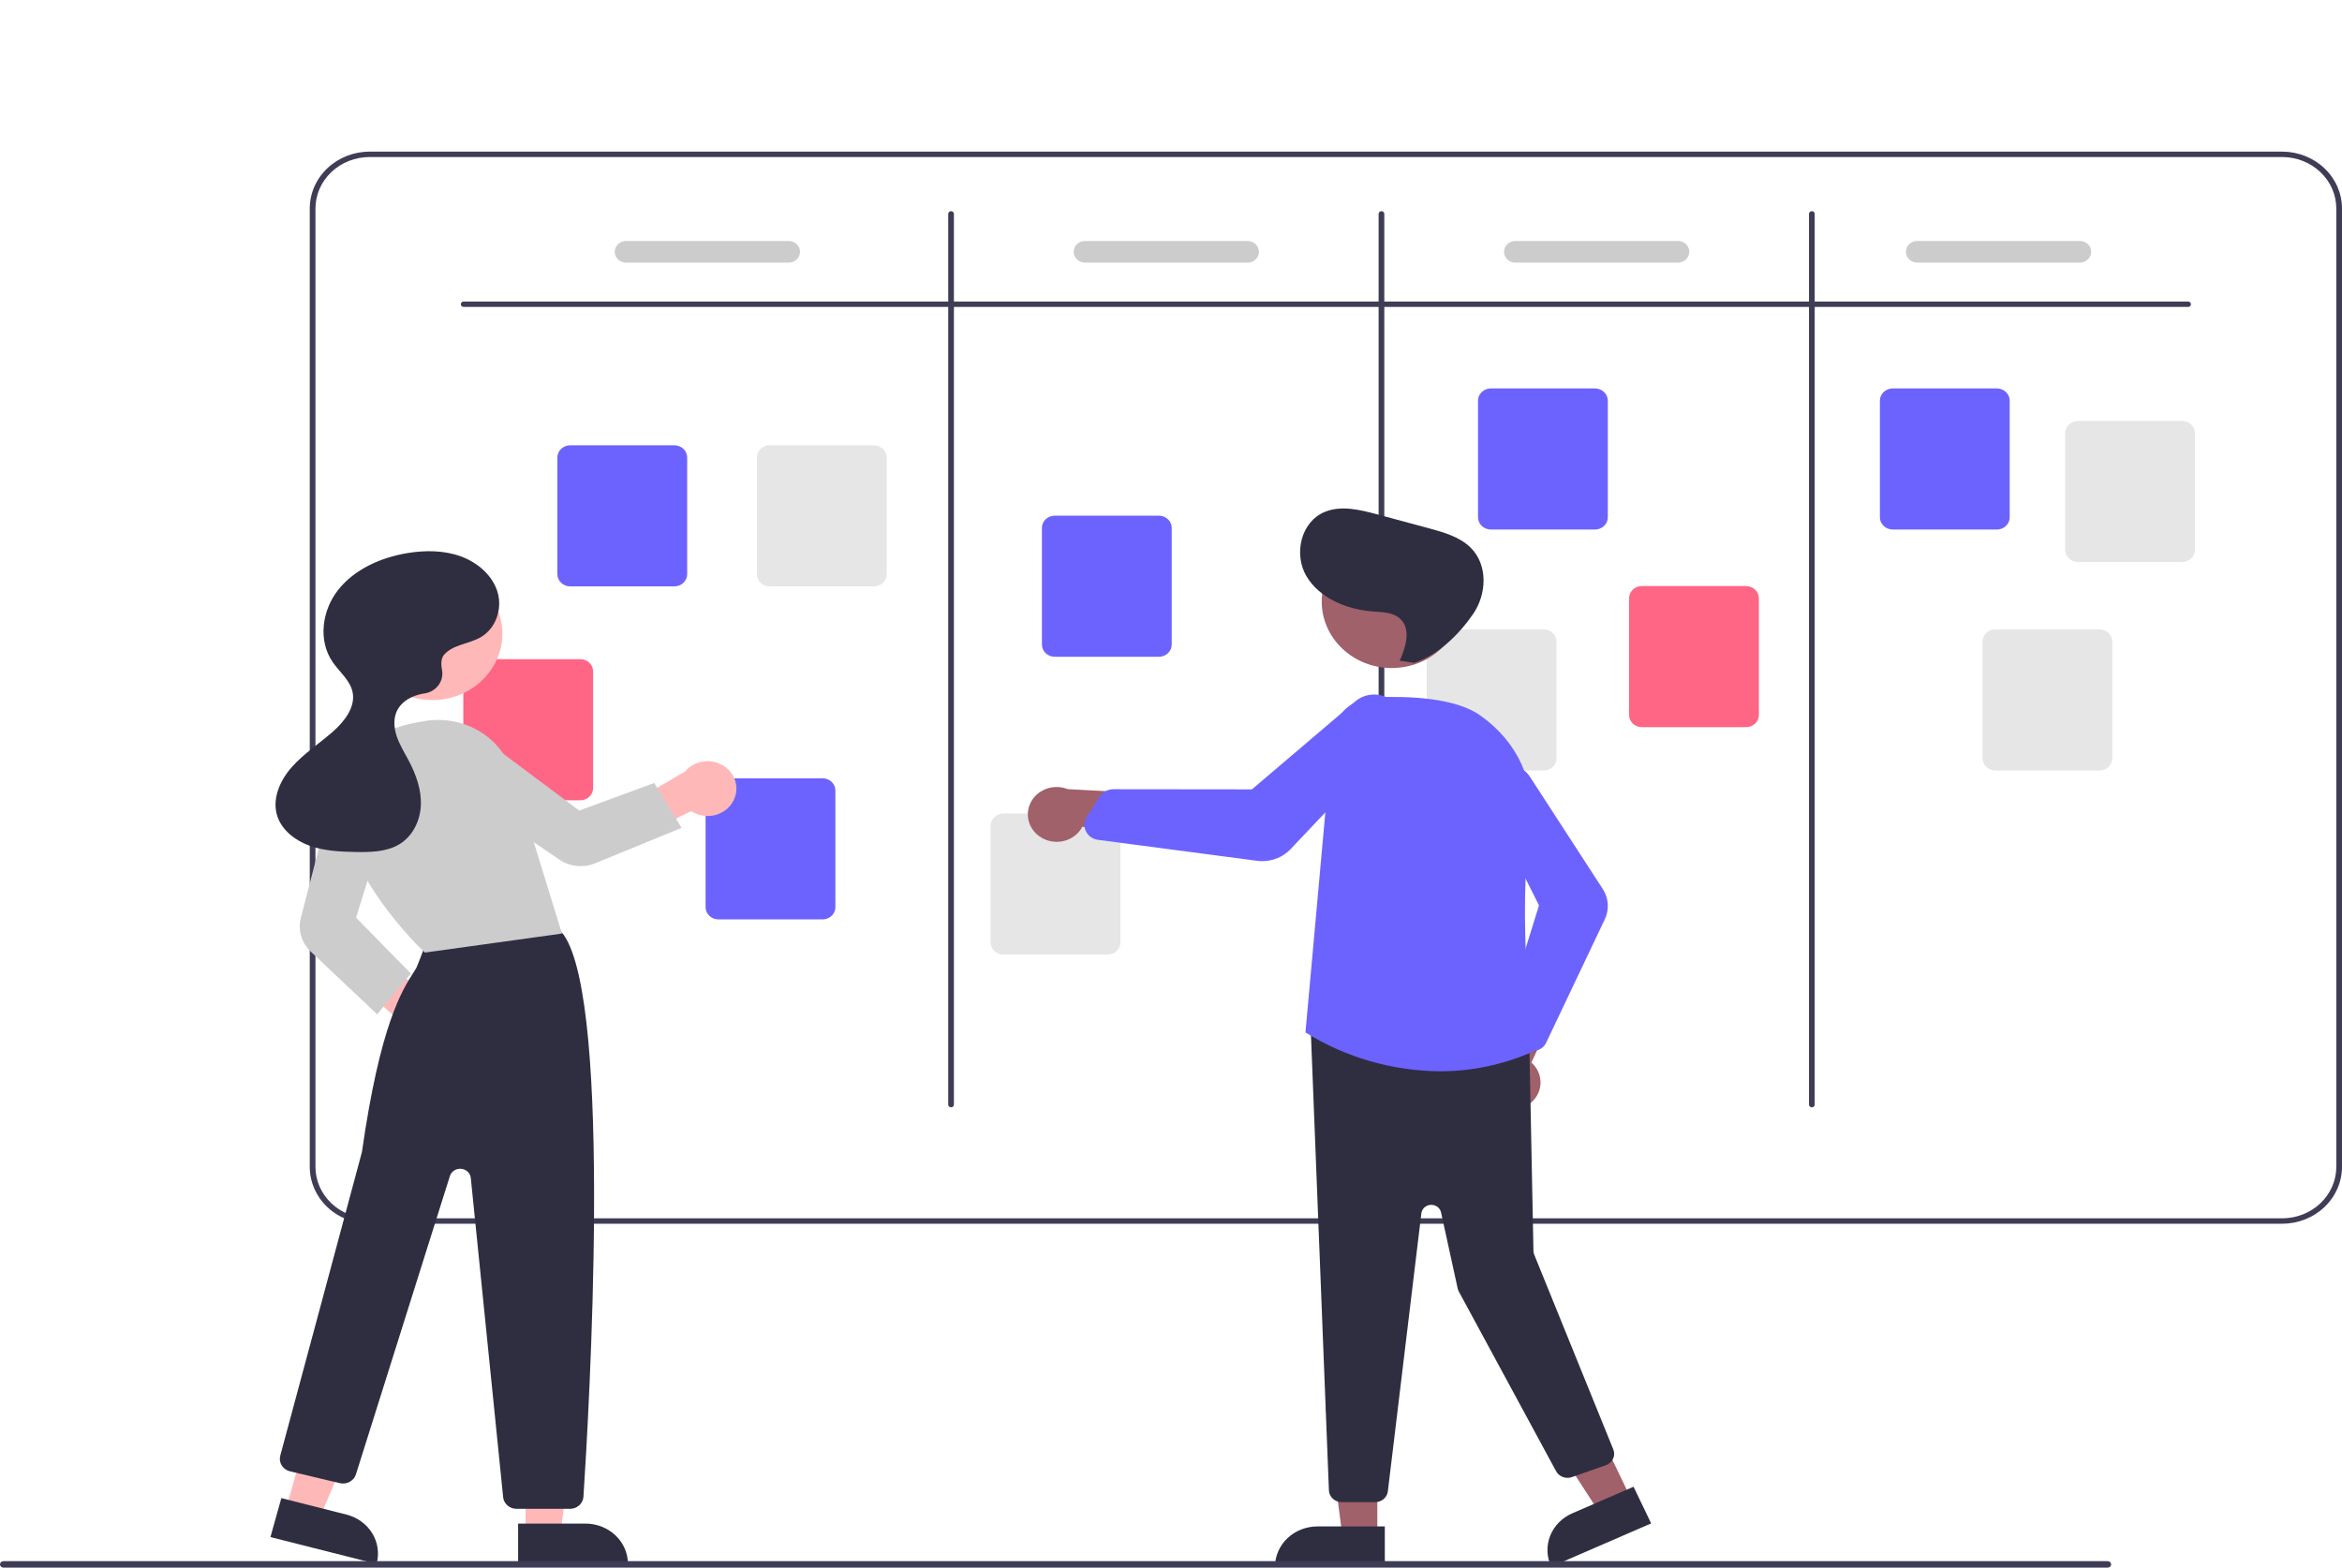 <svg width="723" height="484" viewBox="0 0 723 484" fill="none" xmlns="http://www.w3.org/2000/svg">
<g clip-path="url(#clip0)">
<path d="M704.522 46.811H114.103C109.204 46.816 104.507 48.667 101.043 51.958C97.579 55.249 95.63 59.711 95.625 64.365V360.277C95.63 364.931 97.579 369.393 101.043 372.684C104.507 375.975 109.204 377.826 114.103 377.831H704.522C709.421 377.826 714.118 375.975 717.582 372.684C721.046 369.393 722.995 364.931 723 360.277V64.365C722.995 59.711 721.046 55.249 717.582 51.958C714.118 48.667 709.421 46.816 704.522 46.811ZM721.24 360.277C721.236 364.488 719.474 368.526 716.339 371.504C713.205 374.481 708.955 376.156 704.522 376.16H114.103C109.671 376.156 105.421 374.481 102.286 371.504C99.152 368.526 97.389 364.488 97.385 360.277V64.365C97.389 60.154 99.152 56.117 102.286 53.139C105.421 50.161 109.671 48.487 114.103 48.483H704.522C708.955 48.487 713.205 50.161 716.339 53.139C719.474 56.117 721.236 60.154 721.24 64.365V360.277Z" fill="#3F3D56"/>
<path d="M675.485 94.767H143.14C142.907 94.767 142.683 94.679 142.518 94.522C142.353 94.365 142.26 94.153 142.26 93.931C142.26 93.709 142.353 93.497 142.518 93.34C142.683 93.183 142.907 93.095 143.14 93.095H675.485C675.718 93.095 675.942 93.183 676.107 93.34C676.272 93.497 676.365 93.709 676.365 93.931C676.365 94.153 676.272 94.365 676.107 94.522C675.942 94.679 675.718 94.767 675.485 94.767Z" fill="#3F3D56"/>
<path d="M293.605 341.887C293.371 341.887 293.147 341.799 292.982 341.642C292.817 341.486 292.725 341.273 292.725 341.051V66.037C292.725 65.815 292.817 65.603 292.982 65.446C293.147 65.289 293.371 65.201 293.605 65.201C293.838 65.201 294.062 65.289 294.227 65.446C294.392 65.603 294.485 65.815 294.485 66.037V341.051C294.485 341.273 294.392 341.486 294.227 341.642C294.062 341.799 293.838 341.887 293.605 341.887Z" fill="#3F3D56"/>
<path d="M426.471 341.887C426.237 341.887 426.014 341.799 425.849 341.642C425.684 341.486 425.591 341.273 425.591 341.051V66.037C425.591 65.815 425.684 65.603 425.849 65.446C426.014 65.289 426.237 65.201 426.471 65.201C426.704 65.201 426.928 65.289 427.093 65.446C427.258 65.603 427.351 65.815 427.351 66.037V341.051C427.351 341.273 427.258 341.486 427.093 341.642C426.928 341.799 426.704 341.887 426.471 341.887Z" fill="#3F3D56"/>
<path d="M559.337 341.887C559.104 341.887 558.88 341.799 558.715 341.642C558.55 341.486 558.457 341.273 558.457 341.051V66.037C558.457 65.815 558.55 65.603 558.715 65.446C558.88 65.289 559.104 65.201 559.337 65.201C559.57 65.201 559.794 65.289 559.959 65.446C560.124 65.603 560.217 65.815 560.217 66.037V341.051C560.217 341.273 560.124 341.486 559.959 341.642C559.794 341.799 559.57 341.887 559.337 341.887Z" fill="#3F3D56"/>
<path d="M208.179 181.048H176.027C174.978 181.047 173.971 180.65 173.229 179.945C172.487 179.239 172.069 178.283 172.068 177.286V141.242C172.069 140.245 172.487 139.288 173.229 138.583C173.971 137.878 174.978 137.481 176.027 137.48H208.179C209.229 137.481 210.235 137.878 210.978 138.583C211.72 139.288 212.138 140.245 212.139 141.242V177.286C212.138 178.283 211.72 179.239 210.978 179.945C210.235 180.65 209.229 181.047 208.179 181.048Z" fill="#6C63FF"/>
<path d="M253.935 283.865H221.783C220.733 283.863 219.726 283.467 218.984 282.762C218.242 282.056 217.824 281.1 217.823 280.103V244.059C217.824 243.062 218.242 242.105 218.984 241.4C219.726 240.695 220.733 240.298 221.783 240.297H253.935C254.984 240.298 255.991 240.695 256.733 241.4C257.475 242.105 257.893 243.062 257.894 244.059V280.103C257.893 281.1 257.475 282.056 256.733 282.762C255.991 283.467 254.984 283.863 253.935 283.865Z" fill="#6C63FF"/>
<path d="M357.764 202.781H325.612C324.562 202.78 323.556 202.383 322.813 201.678C322.071 200.973 321.654 200.017 321.652 199.02V162.976C321.654 161.978 322.071 161.022 322.813 160.317C323.556 159.612 324.562 159.215 325.612 159.214H357.764C358.814 159.215 359.82 159.612 360.562 160.317C361.305 161.022 361.722 161.978 361.723 162.976V199.02C361.722 200.017 361.305 200.973 360.562 201.678C359.82 202.384 358.814 202.78 357.764 202.781Z" fill="#6C63FF"/>
<path d="M492.39 163.494H460.238C459.188 163.492 458.182 163.096 457.439 162.391C456.697 161.685 456.28 160.729 456.278 159.732V123.688C456.28 122.691 456.697 121.734 457.439 121.029C458.182 120.324 459.188 119.927 460.238 119.926H492.39C493.44 119.927 494.446 120.324 495.188 121.029C495.931 121.734 496.348 122.691 496.349 123.688V159.732C496.348 160.729 495.931 161.685 495.188 162.391C494.446 163.096 493.44 163.492 492.39 163.494Z" fill="#6C63FF"/>
<path d="M616.457 163.494H584.305C583.255 163.492 582.249 163.096 581.506 162.391C580.764 161.685 580.347 160.729 580.345 159.732V123.688C580.347 122.691 580.764 121.734 581.506 121.029C582.249 120.324 583.255 119.927 584.305 119.926H616.457C617.507 119.927 618.513 120.324 619.255 121.029C619.998 121.734 620.415 122.691 620.417 123.688V159.732C620.415 160.729 619.998 161.685 619.255 162.391C618.513 163.096 617.507 163.492 616.457 163.494Z" fill="#6C63FF"/>
<path d="M673.651 173.524H641.499C640.449 173.523 639.443 173.127 638.701 172.421C637.958 171.716 637.541 170.76 637.54 169.763V133.719C637.541 132.721 637.958 131.765 638.701 131.06C639.443 130.355 640.449 129.958 641.499 129.957H673.651C674.701 129.958 675.707 130.355 676.449 131.06C677.192 131.765 677.609 132.721 677.611 133.719V169.763C677.609 170.76 677.192 171.716 676.449 172.421C675.707 173.127 674.701 173.523 673.651 173.524Z" fill="#E6E6E6"/>
<path d="M648.134 237.889H615.982C614.932 237.888 613.926 237.492 613.183 236.786C612.441 236.081 612.023 235.125 612.022 234.128V198.084C612.023 197.087 612.441 196.13 613.183 195.425C613.926 194.72 614.932 194.323 615.982 194.322H648.134C649.183 194.323 650.19 194.72 650.932 195.425C651.674 196.13 652.092 197.087 652.093 198.084V234.128C652.092 235.125 651.674 236.081 650.932 236.787C650.19 237.492 649.183 237.888 648.134 237.889Z" fill="#E6E6E6"/>
<path d="M539.025 224.515H506.873C505.823 224.514 504.817 224.117 504.075 223.412C503.332 222.707 502.915 221.751 502.914 220.753V184.709C502.915 183.712 503.332 182.756 504.075 182.051C504.817 181.345 505.823 180.949 506.873 180.948H539.025C540.075 180.949 541.081 181.345 541.824 182.051C542.566 182.756 542.983 183.712 542.985 184.709V220.753C542.983 221.751 542.566 222.707 541.824 223.412C541.081 224.117 540.075 224.514 539.025 224.515Z" fill="#FF6584"/>
<path d="M476.551 237.889H444.4C443.35 237.888 442.343 237.492 441.601 236.786C440.859 236.081 440.441 235.125 440.44 234.128V198.084C440.441 197.087 440.859 196.13 441.601 195.425C442.343 194.72 443.35 194.323 444.4 194.322H476.551C477.601 194.323 478.608 194.72 479.35 195.425C480.092 196.13 480.51 197.087 480.511 198.084V234.128C480.51 235.125 480.092 236.081 479.35 236.787C478.608 237.492 477.601 237.888 476.551 237.889Z" fill="#E6E6E6"/>
<path d="M341.926 294.731H309.774C308.724 294.73 307.717 294.334 306.975 293.628C306.233 292.923 305.815 291.967 305.814 290.97V254.926C305.815 253.928 306.233 252.972 306.975 252.267C307.717 251.562 308.724 251.165 309.774 251.164H341.926C342.975 251.165 343.982 251.562 344.724 252.267C345.466 252.972 345.884 253.928 345.885 254.926V290.97C345.884 291.967 345.466 292.923 344.724 293.628C343.982 294.334 342.975 294.73 341.926 294.731Z" fill="#E6E6E6"/>
<path d="M179.142 247.085H146.99C145.941 247.083 144.934 246.687 144.192 245.982C143.45 245.276 143.032 244.32 143.031 243.323V207.279C143.032 206.282 143.45 205.325 144.192 204.62C144.934 203.915 145.941 203.518 146.99 203.517H179.142C180.192 203.518 181.199 203.915 181.941 204.62C182.683 205.325 183.101 206.282 183.102 207.279V243.323C183.101 244.32 182.683 245.276 181.941 245.982C181.199 246.687 180.192 247.083 179.142 247.085Z" fill="#FF6584"/>
<path d="M269.773 181.048H237.621C236.571 181.047 235.565 180.65 234.822 179.945C234.08 179.239 233.663 178.283 233.661 177.286V141.242C233.663 140.245 234.08 139.288 234.822 138.583C235.565 137.878 236.571 137.481 237.621 137.48H269.773C270.823 137.481 271.829 137.878 272.571 138.583C273.314 139.288 273.731 140.245 273.732 141.242V177.286C273.731 178.283 273.314 179.239 272.571 179.945C271.829 180.65 270.823 181.047 269.773 181.048Z" fill="#E6E6E6"/>
<path d="M243.45 81.083H193.295C192.362 81.083 191.466 80.731 190.806 80.104C190.146 79.477 189.775 78.626 189.775 77.74C189.775 76.853 190.146 76.002 190.806 75.375C191.466 74.748 192.362 74.396 193.295 74.396H243.45C244.383 74.396 245.279 74.748 245.939 75.375C246.599 76.002 246.969 76.853 246.969 77.74C246.969 78.626 246.599 79.477 245.939 80.104C245.279 80.731 244.383 81.083 243.45 81.083Z" fill="#CCCCCC"/>
<path d="M385.115 81.083H334.96C334.027 81.083 333.132 80.731 332.472 80.104C331.811 79.477 331.441 78.626 331.441 77.74C331.441 76.853 331.811 76.002 332.472 75.375C333.132 74.748 334.027 74.396 334.96 74.396H385.115C386.049 74.396 386.944 74.748 387.604 75.375C388.264 76.002 388.635 76.853 388.635 77.74C388.635 78.626 388.264 79.477 387.604 80.104C386.944 80.731 386.049 81.083 385.115 81.083Z" fill="#CCCCCC"/>
<path d="M517.981 81.083H467.827C466.893 81.083 465.998 80.731 465.338 80.104C464.678 79.477 464.307 78.626 464.307 77.74C464.307 76.853 464.678 76.002 465.338 75.375C465.998 74.748 466.893 74.396 467.827 74.396H517.981C518.915 74.396 519.81 74.748 520.47 75.375C521.13 76.002 521.501 76.853 521.501 77.74C521.501 78.626 521.13 79.477 520.47 80.104C519.81 80.731 518.915 81.083 517.981 81.083Z" fill="#CCCCCC"/>
<path d="M642.048 81.083H591.894C590.96 81.083 590.065 80.731 589.405 80.104C588.745 79.477 588.374 78.626 588.374 77.74C588.374 76.853 588.745 76.002 589.405 75.375C590.065 74.748 590.96 74.396 591.894 74.396H642.048C642.982 74.396 643.877 74.748 644.537 75.375C645.197 76.002 645.568 76.853 645.568 77.74C645.568 78.626 645.197 79.477 644.537 80.104C643.877 80.731 642.982 81.083 642.048 81.083Z" fill="#CCCCCC"/>
<path d="M131.115 325.914C129.827 325.794 128.583 325.408 127.47 324.782C126.357 324.156 125.402 323.306 124.672 322.291C123.942 321.277 123.455 320.122 123.246 318.91C123.036 317.697 123.109 316.456 123.459 315.273L100.905 295.327L112.83 292.453L135.009 309.542C137.062 310.233 138.776 311.615 139.828 313.426C140.88 315.238 141.196 317.353 140.716 319.371C140.236 321.389 138.994 323.17 137.224 324.376C135.454 325.582 133.281 326.129 131.115 325.914Z" fill="#FFB8B8"/>
<path d="M162.259 473.337H173.046L178.178 433.808H162.257L162.259 473.337Z" fill="#FFB8B8"/>
<path d="M193.851 482.851L159.947 482.853L159.947 470.409L180.751 470.408C184.225 470.408 187.557 471.719 190.014 474.052C192.471 476.386 193.851 479.551 193.851 482.851L193.851 482.851Z" fill="#2F2E41"/>
<path d="M88.294 465.937L98.72 468.574L114.383 431.63L98.998 427.739L88.294 465.937Z" fill="#FFB8B8"/>
<path d="M116.247 482.855L83.485 474.57L86.854 462.545L106.958 467.628C110.316 468.477 113.18 470.558 114.922 473.414C116.664 476.269 117.141 479.665 116.247 482.855Z" fill="#2F2E41"/>
<path d="M175.947 465.853H159.487C158.447 465.856 157.443 465.49 156.674 464.825C155.904 464.161 155.424 463.248 155.328 462.264L145.336 363.684C145.262 362.961 144.927 362.284 144.386 361.77C143.846 361.256 143.135 360.937 142.374 360.866C141.612 360.795 140.849 360.978 140.214 361.383C139.58 361.788 139.113 362.39 138.894 363.086L109.88 455.203C109.573 456.182 108.88 457.011 107.946 457.516C107.011 458.022 105.908 458.165 104.865 457.916L89.552 454.279C89.017 454.152 88.514 453.926 88.072 453.614C87.63 453.301 87.257 452.909 86.975 452.46C86.693 452.01 86.508 451.512 86.429 450.994C86.351 450.476 86.381 449.948 86.518 449.441C86.768 448.513 111.517 356.632 111.733 355.687C117.341 316.426 124.049 305.906 127.653 300.254C127.952 299.786 128.226 299.356 128.473 298.95C128.782 298.441 130.683 293.395 131.89 290.119C132.046 289.586 132.318 289.089 132.687 288.661C133.055 288.233 133.514 287.882 134.032 287.63C149.176 280.272 166.895 285.365 171.965 287.102C172.805 287.383 173.527 287.915 174.022 288.619C189.231 310.412 181.767 436.986 180.116 462.138C180.048 463.144 179.579 464.088 178.804 464.778C178.03 465.468 177.009 465.852 175.947 465.853Z" fill="#2F2E41"/>
<path d="M133.468 216.154C145.404 216.154 155.08 206.962 155.08 195.623C155.08 184.284 145.404 175.092 133.468 175.092C121.533 175.092 111.857 184.284 111.857 195.623C111.857 206.962 121.533 216.154 133.468 216.154Z" fill="#FFB8B8"/>
<path d="M131.178 294.105L131.023 293.962C130.732 293.694 101.937 266.895 105.664 242.115C107.257 231.516 116.284 224.744 131.768 222.529C137.457 221.727 143.259 222.902 148.109 225.838C152.959 228.774 156.53 233.275 158.166 238.513L173.476 288.236L131.178 294.105Z" fill="#CCCCCC"/>
<path d="M116.441 313.166L95.923 293.797C94.52 292.465 93.501 290.813 92.965 288.999C92.429 287.185 92.393 285.27 92.861 283.439L102.794 245.055C103.091 243.905 103.634 242.825 104.389 241.882C105.143 240.939 106.094 240.153 107.181 239.573C108.268 238.993 109.469 238.632 110.709 238.511C111.949 238.389 113.202 238.511 114.391 238.869C116.656 239.562 118.549 241.067 119.667 243.063C120.785 245.059 121.042 247.391 120.382 249.563L109.925 283.331L126.835 300.582L116.441 313.166Z" fill="#CCCCCC"/>
<path d="M226.492 247.064C225.95 248.179 225.156 249.168 224.168 249.961C223.18 250.754 222.02 251.331 220.772 251.652C219.523 251.973 218.216 252.03 216.941 251.819C215.667 251.608 214.457 251.135 213.396 250.431L186.005 263.918L187.216 252.461L211.498 238.185C212.86 236.57 214.798 235.487 216.945 235.139C219.092 234.791 221.298 235.203 223.146 236.298C224.995 237.392 226.356 239.092 226.973 241.077C227.589 243.061 227.418 245.191 226.492 247.064H226.492Z" fill="#FFB8B8"/>
<path d="M210.405 255.592L183.703 266.553C181.926 267.277 179.982 267.555 178.059 267.359C176.137 267.163 174.299 266.5 172.724 265.435L138.769 242.323C137.756 241.633 136.902 240.753 136.262 239.737C135.621 238.721 135.206 237.591 135.043 236.417C134.88 235.242 134.973 234.049 135.315 232.91C135.657 231.771 136.242 230.711 137.033 229.796C138.553 228.055 140.726 226.945 143.093 226.7C145.459 226.455 147.833 227.096 149.711 228.485L178.826 250.254L201.968 241.748L210.405 255.592Z" fill="#CCCCCC"/>
<path d="M137.051 202.202C139.717 199.029 144.698 198.858 148.36 196.765C153.157 194.023 155.141 187.895 153.595 182.783C152.049 177.671 147.49 173.688 142.263 171.782C137.036 169.877 131.221 169.854 125.707 170.775C117.497 172.146 109.414 175.786 104.407 182.117C99.4 188.448 98.126 197.72 102.664 204.363C104.749 207.416 107.969 209.936 108.801 213.488C109.895 218.152 106.451 222.651 102.762 225.898C98.558 229.598 93.736 232.697 90.054 236.868C86.372 241.039 83.916 246.737 85.596 251.941C87.004 256.302 91.101 259.514 95.593 261.123C100.086 262.732 104.979 262.964 109.779 263.053C114.44 263.14 119.39 263.032 123.317 260.645C127.52 258.089 129.765 253.24 129.93 248.501C130.096 243.763 128.429 239.12 126.196 234.881C124.864 232.354 123.316 229.905 122.431 227.207C121.546 224.509 121.393 221.447 122.81 218.962C124.299 216.35 127.313 214.775 130.381 214.203C130.54 214.173 130.709 214.146 130.885 214.123C131.758 214.015 132.599 213.74 133.357 213.315C134.115 212.89 134.775 212.323 135.296 211.649C135.817 210.975 136.188 210.207 136.388 209.393C136.588 208.579 136.612 207.734 136.458 206.911C136.108 205.06 136.139 203.288 137.051 202.202Z" fill="#2F2E41"/>
<path d="M425.197 474.212H414.41L409.278 434.683L425.199 434.684L425.197 474.212Z" fill="#A0616A"/>
<path d="M406.704 471.283H427.509V483.728H393.605C393.605 482.093 393.944 480.475 394.602 478.965C395.261 477.456 396.225 476.084 397.442 474.928C398.658 473.773 400.102 472.856 401.692 472.231C403.281 471.605 404.984 471.283 406.704 471.283Z" fill="#2F2E41"/>
<path d="M503.47 462.604L493.658 466.861L471.701 432.932L486.183 426.648L503.47 462.604Z" fill="#A0616A"/>
<path d="M485.368 467.239L504.292 459.028L509.734 470.347L478.895 483.728C478.18 482.242 477.781 480.636 477.719 479.003C477.658 477.37 477.936 475.741 478.537 474.21C479.138 472.679 480.05 471.275 481.222 470.079C482.395 468.883 483.803 467.918 485.368 467.239Z" fill="#2F2E41"/>
<path d="M472.055 340.932C473.088 340.193 473.939 339.248 474.546 338.163C475.154 337.078 475.503 335.879 475.57 334.652C475.638 333.425 475.421 332.199 474.935 331.06C474.449 329.921 473.707 328.897 472.76 328.06L485.44 300.726L469.331 303.319L459.758 328.879C458.384 330.484 457.677 332.512 457.772 334.579C457.866 336.646 458.756 338.608 460.271 340.094C461.787 341.58 463.824 342.485 465.995 342.64C468.167 342.794 470.323 342.187 472.055 340.932Z" fill="#A0616A"/>
<path d="M424.51 463.789H414.204C413.205 463.786 412.243 463.425 411.511 462.778C410.78 462.132 410.331 461.247 410.255 460.3L404.635 317.729C404.593 317.182 404.678 316.634 404.882 316.122C405.087 315.609 405.406 315.146 405.819 314.763C406.232 314.381 406.728 314.089 407.272 313.907C407.816 313.726 408.395 313.659 408.969 313.712L468.569 319.725C469.535 319.815 470.433 320.239 471.092 320.916C471.751 321.593 472.125 322.476 472.144 323.398L473.393 386.288C473.399 386.629 473.469 386.967 473.599 387.285L498.047 447.515C498.236 447.98 498.325 448.477 498.31 448.975C498.296 449.474 498.176 449.964 497.96 450.419C497.744 450.873 497.434 451.282 497.05 451.622C496.665 451.961 496.214 452.225 495.721 452.397L485.278 456.053C484.371 456.37 483.373 456.361 482.473 456.028C481.572 455.695 480.83 455.06 480.388 454.244L450.355 398.765C450.191 398.464 450.071 398.142 449.999 397.81L444.868 374.326C444.72 373.645 444.32 373.037 443.742 372.611C443.164 372.184 442.445 371.967 441.714 371.998C440.982 372.03 440.287 372.308 439.752 372.782C439.217 373.257 438.877 373.897 438.793 374.588L428.444 460.455C428.333 461.373 427.871 462.22 427.146 462.835C426.42 463.45 425.482 463.789 424.51 463.789Z" fill="#2F2E41"/>
<path d="M429.641 206.252C441.577 206.252 451.253 197.06 451.253 185.721C451.253 174.382 441.577 165.19 429.641 165.19C417.706 165.19 408.03 174.382 408.03 185.721C408.03 197.06 417.706 206.252 429.641 206.252Z" fill="#A0616A"/>
<path d="M444.462 330.765C429.807 330.612 415.5 326.495 403.218 318.896L403.008 318.759L403.03 318.516L411.297 227.055C411.581 223.952 413.039 221.052 415.401 218.891C417.762 216.73 420.867 215.455 424.142 215.3C434.856 214.833 449.247 215.422 456.95 220.873C468.592 229.11 474.203 241.515 472.345 254.905C468.491 282.673 472.857 320.13 473.367 324.31L473.404 324.611L473.114 324.738C464.139 328.704 454.361 330.761 444.462 330.765Z" fill="#6C63FF"/>
<path d="M473.267 324.465C472.658 324.464 472.056 324.343 471.499 324.11C470.941 323.876 470.441 323.536 470.029 323.109L465.301 318.21C464.791 317.677 464.433 317.029 464.262 316.327C464.091 315.625 464.113 314.893 464.326 314.201L475.105 279.541L458.704 246.821C457.938 245.289 457.75 243.554 458.172 241.906C458.545 240.46 459.369 239.155 460.538 238.163C461.707 237.171 463.165 236.539 464.72 236.351C466.274 236.162 467.852 236.426 469.246 237.106C470.64 237.787 471.784 238.853 472.527 240.164L494.784 274.472C495.688 275.863 496.218 277.445 496.329 279.077C496.439 280.709 496.126 282.342 495.417 283.832L477.282 322.004C476.984 322.635 476.524 323.186 475.946 323.606C475.367 324.026 474.688 324.303 473.968 324.412C473.737 324.447 473.502 324.465 473.267 324.465Z" fill="#6C63FF"/>
<path d="M320.936 258.257C321.974 258.99 323.168 259.498 324.435 259.746C325.703 259.993 327.011 259.973 328.27 259.688C329.528 259.403 330.705 258.859 331.718 258.095C332.731 257.331 333.556 256.366 334.133 255.266L365.315 259.108L358.149 245.158L329.637 243.648C327.628 242.849 325.381 242.777 323.32 243.447C321.259 244.116 319.529 245.48 318.456 247.281C317.384 249.082 317.044 251.194 317.501 253.216C317.958 255.239 319.18 257.033 320.936 258.257V258.257Z" fill="#A0616A"/>
<path d="M389.667 265.875C389.124 265.875 388.582 265.84 388.044 265.769L338.988 259.305C338.186 259.201 337.425 258.908 336.772 258.454C336.119 258 335.595 257.399 335.248 256.704C335.136 256.481 335.042 256.249 334.968 256.011H334.968C334.778 255.394 334.725 254.746 334.812 254.109C334.899 253.471 335.124 252.858 335.474 252.307L339.533 245.913C339.97 245.23 340.584 244.664 341.317 244.271C342.05 243.878 342.876 243.67 343.718 243.668H343.725L386.485 243.714L418.42 216.533C419.906 215.271 421.803 214.534 423.794 214.444C425.541 214.367 427.273 214.795 428.759 215.672C430.245 216.548 431.417 217.833 432.12 219.355C432.822 220.877 433.023 222.566 432.694 224.198C432.366 225.831 431.525 227.331 430.281 228.5L398.415 262.169C397.312 263.335 395.963 264.268 394.456 264.907C392.949 265.545 391.317 265.875 389.667 265.875Z" fill="#6C63FF"/>
<path d="M432.098 203.986C434.073 199.643 435.744 193.861 431.956 190.791C429.759 189.01 426.594 189.006 423.716 188.785C415.605 188.16 407.256 184.615 403.292 177.865C399.328 171.114 401.542 161.076 409.021 158.03C414.062 155.977 419.841 157.376 425.118 158.797L440.962 163.065C445.669 164.334 450.612 165.732 454.001 169.085C459.406 174.433 459.002 183.473 454.709 189.664C450.416 195.855 443.951 202.312 436.55 204.662L432.098 203.986Z" fill="#2F2E41"/>
<path d="M650.679 484H1.048C0.91 484 0.773 483.975 0.646 483.925C0.518 483.875 0.403 483.802 0.305 483.71C0.207 483.617 0.13 483.507 0.077 483.386C0.024 483.265 -0.003 483.136 -0.003 483.005C-0.003 482.874 0.024 482.744 0.077 482.623C0.13 482.502 0.207 482.392 0.305 482.3C0.403 482.207 0.518 482.134 0.646 482.084C0.773 482.035 0.91 482.009 1.048 482.009H650.679C650.817 482.009 650.953 482.035 651.081 482.084C651.208 482.134 651.324 482.207 651.422 482.3C651.519 482.392 651.597 482.502 651.65 482.623C651.703 482.744 651.73 482.874 651.73 483.005C651.73 483.136 651.703 483.265 651.65 483.386C651.597 483.507 651.519 483.617 651.422 483.71C651.324 483.802 651.208 483.875 651.081 483.925C650.953 483.975 650.817 484 650.679 484Z" fill="#3F3D56"/>
</g>
<defs>
<clipPath id="clip0">
<rect width="723" height="484" fill="white"/>
</clipPath>
</defs>
</svg>
